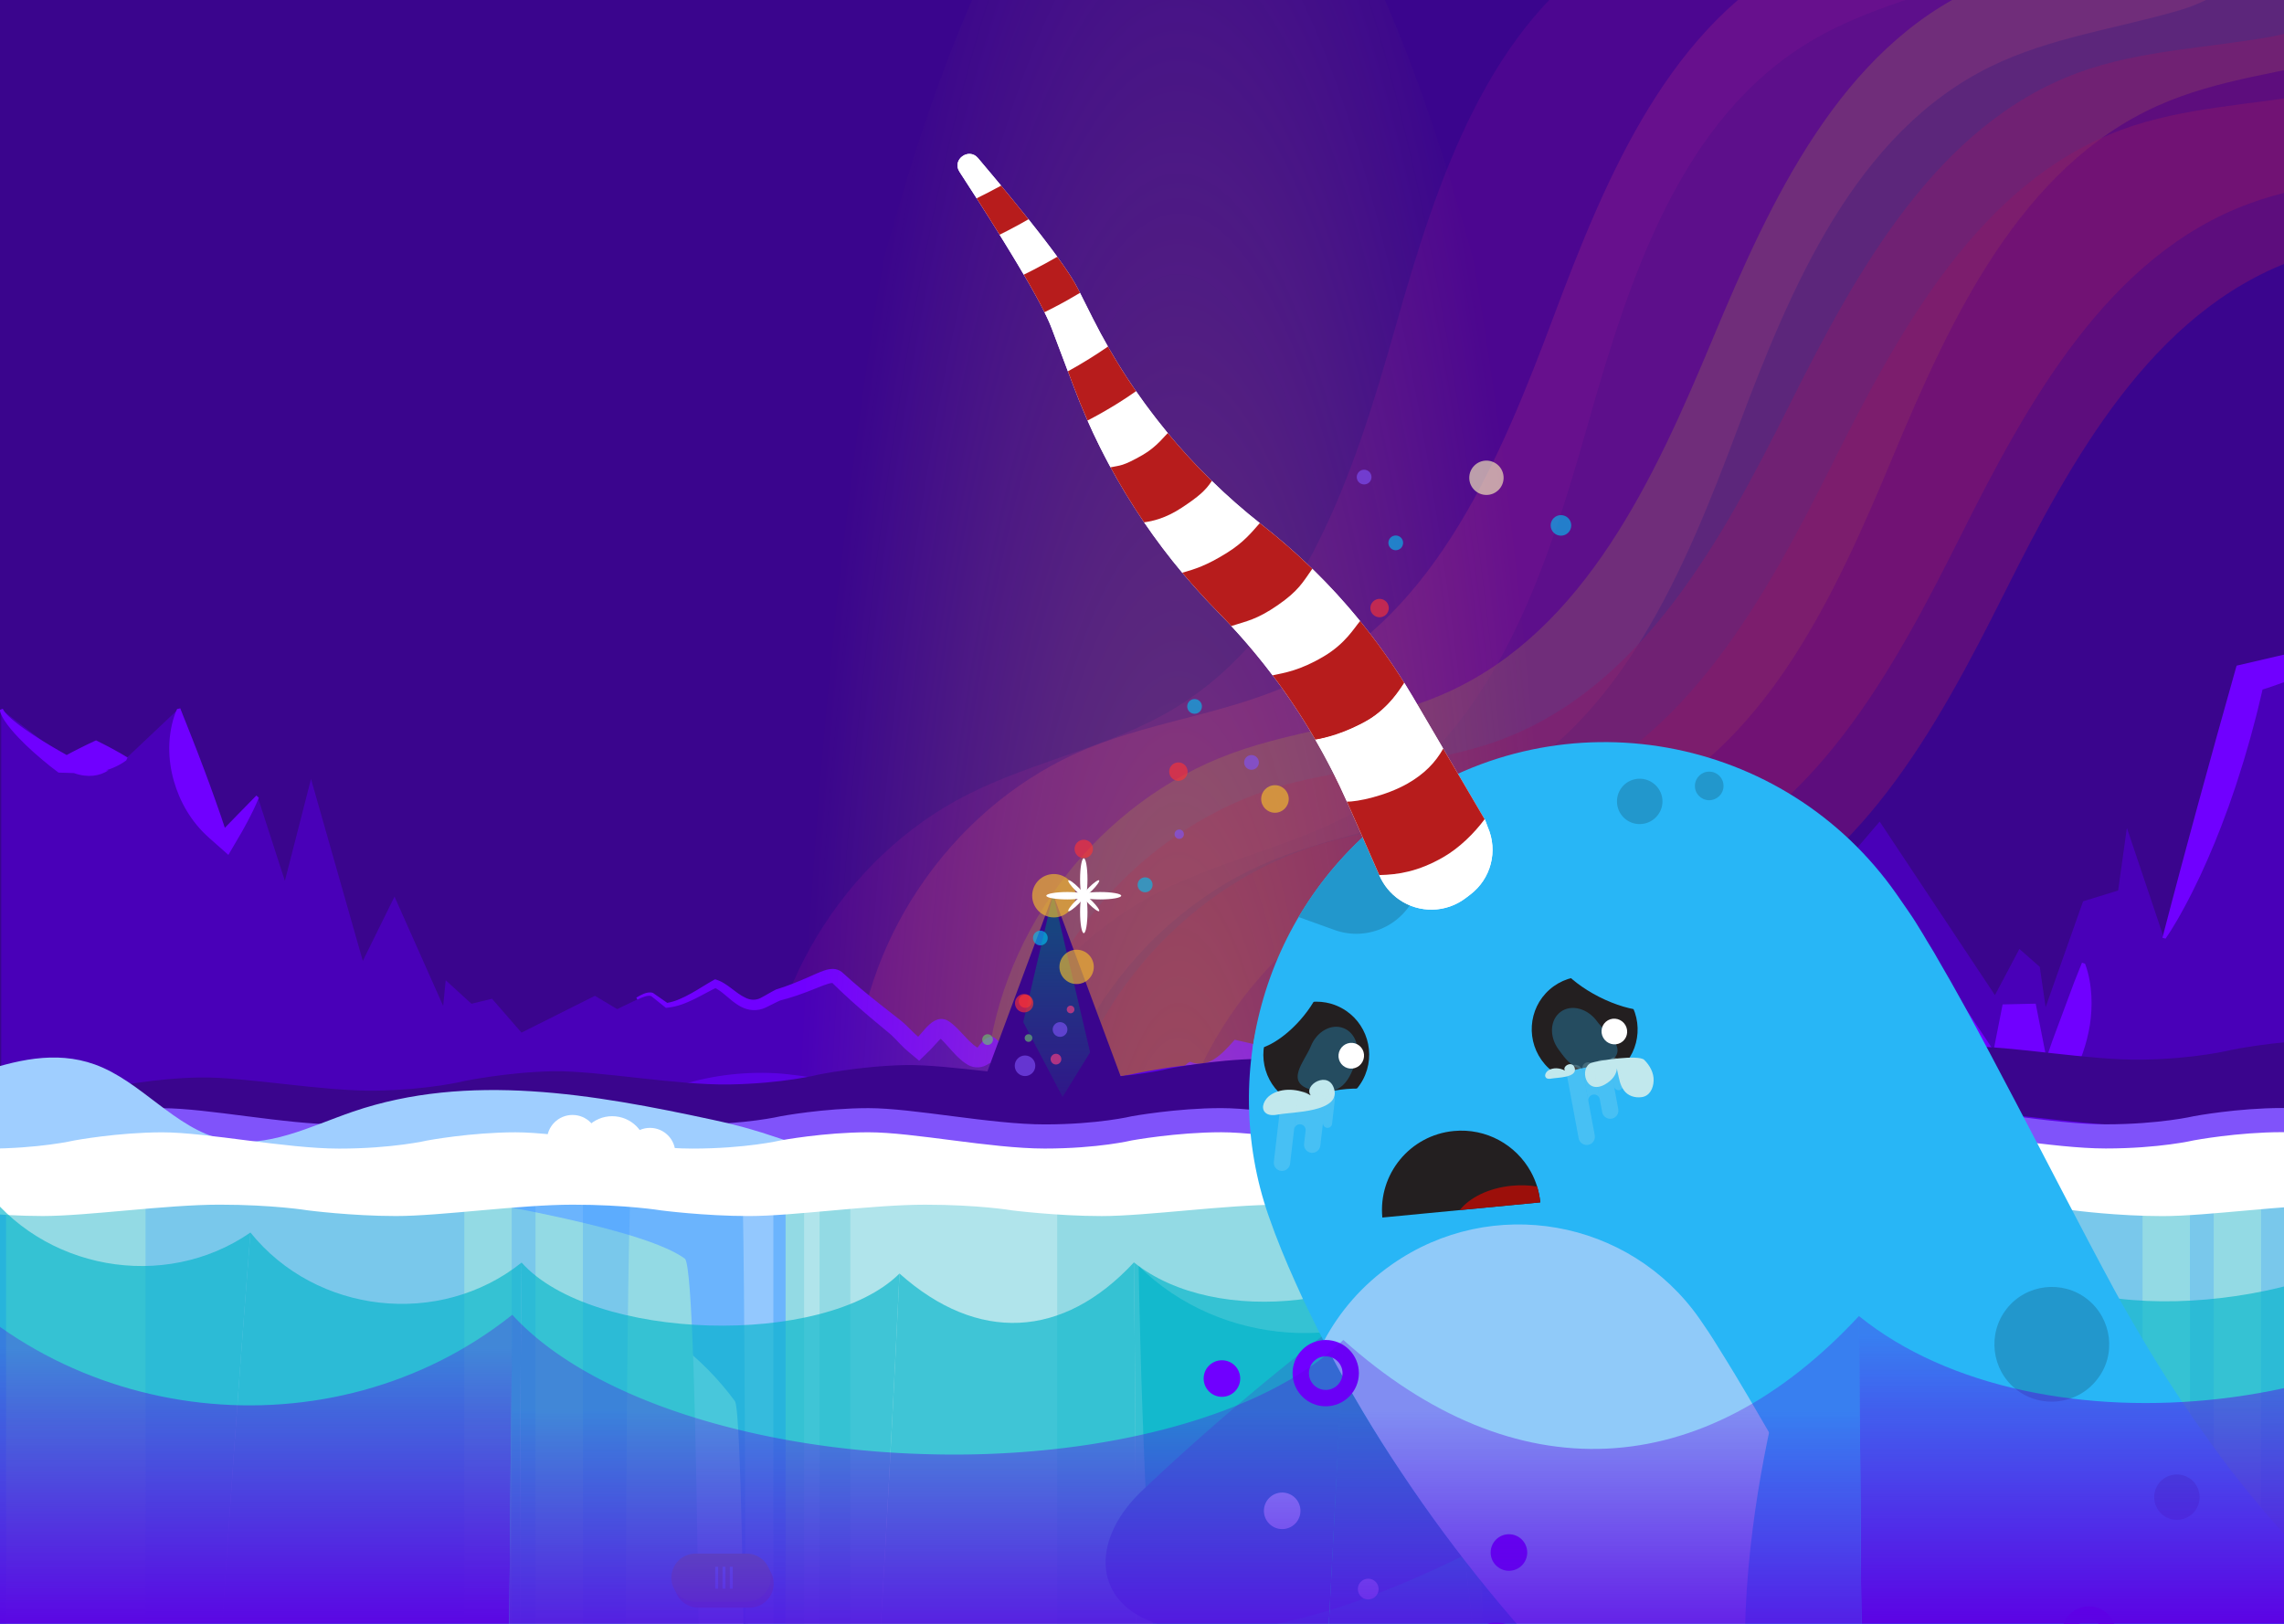 <svg width="1440" height="1024" fill="none" xmlns="http://www.w3.org/2000/svg"><rect width="100%" height="100%" fill="#808080" stroke="none"/><g clip-path="url(#clip0)"><path fill="#3A058D" d="M0 0h1440v1024H0z"/><g opacity=".42"><path opacity=".42" d="M1448.56-264.842c-49.12 83.829-102.62 211.644-191.16 245.695-38.84 14.935-80.35 23.919-116.06 45.305-81.62 48.88-114.01 148.976-139.95 240.511-25.935 91.546-58.034 191.642-139.422 240.919-40.503 24.512-88.697 33.114-130.889 54.579-78.208 39.791-130.4 126.087-129.305 213.821l-121.469-60.913c-1.095-87.747 51.084-174.043 129.305-213.82 42.192-21.465 90.386-30.067 130.889-54.58 81.401-49.263 113.487-149.372 139.425-240.919 25.937-91.547 58.326-191.63 139.956-240.51 35.7-21.373 77.22-30.37 116.06-45.305 88.52-34.038 129.05-100.954 178.17-184.783" fill="#9D0E9D"/><path opacity=".42" d="M1593.88-264.842c-56.58 79.898-128.62 244.653-219.65 271.303-39.94 11.689-82.06 17.243-119.39 35.608-85.37 42.007-125.87 139.095-159.25 228.201-33.38 89.093-73.59 186.234-158.751 228.65-42.377 21.109-91.112 25.713-134.926 43.642-81.217 33.221-140.322 114.939-146.43 202.475l-116.06-70.689c6.122-87.536 65.214-169.254 146.43-202.474 43.815-17.93 92.55-22.534 134.926-43.643 85.175-42.416 125.374-139.543 158.752-228.649 33.379-89.093 73.879-186.195 159.259-228.201 37.33-18.365 79.46-23.919 119.38-35.608 91.03-26.65 150.68-120.717 207.25-200.615" fill="#FF4081"/><path opacity=".42" d="M1718.94-264.842c-59.79 77.972-145.75 276.91-237.7 300.209-40.33 10.211-82.63 14.209-120.61 31.202-86.85 38.84-130.89 134.385-167.53 222.198-36.62 87.813-80.37 183.397-167.05 222.66-43.128 19.539-91.995 22.349-136.442 38.656-82.391 30.212-144.438 109.713-153.779 196.959l-113.381-74.897c9.327-87.259 71.387-166.747 153.778-196.96 44.448-16.306 93.315-19.116 136.443-38.655 86.666-39.263 130.411-134.847 167.051-222.66 36.62-87.813 80.66-183.358 167.53-222.198 37.98-16.993 80.28-20.99 120.61-31.202 91.94-23.286 165.79-147.34 225.59-225.312" fill="#F8C329"/><path opacity=".42" d="M1909.33-264.842c-65.59 74.066-275.26 353.417-368.59 370.33-40.94 7.415-83.42 8.497-122.47 22.838-89.32 32.785-139.82 125.07-182.41 210.153-42.59 85.082-92.8 177.447-181.96 210.64-44.37 16.518-93.314 15.977-138.777 29.184-84.264 24.486-151.641 99.515-166.945 185.93l-107.959-82.51c15.303-86.401 82.681-161.444 166.945-185.93 45.463-13.206 94.41-12.665 138.778-29.183 89.158-33.207 139.388-125.559 181.958-210.641 42.58-85.082 93.08-177.368 182.41-210.153 39.06-14.341 81.53-15.41 122.47-22.837 93.33-16.913 191.88-213.741 257.46-287.807" fill="#F33"/><path opacity=".42" d="M1939.96-264.842c-65.58 74.066-278.21 389.276-371.54 406.189-40.94 7.415-83.42 8.497-122.47 22.838-89.32 32.784-139.82 125.07-182.41 210.152-42.59 85.083-92.8 177.447-181.96 210.641-44.37 16.518-93.315 15.977-138.778 29.183-84.264 24.487-151.641 99.516-166.945 185.931l-107.959-82.51c15.304-86.402 82.681-161.444 166.945-185.93 45.463-13.207 94.41-12.666 138.778-29.183 89.159-33.207 139.389-125.559 181.959-210.641 42.57-85.083 93.08-177.368 182.41-210.153 39.06-14.341 81.53-15.41 122.47-22.837 93.33-16.913 194.83-249.6 260.42-323.666" fill="#F33"/></g><path d="M1504.63 399.434l-93.95 21.192-46.34 171.028-23.39-69.574-5.52 39.49-22.1 6.8-23.62 66.746-3.69-25.403-12.85-11.287-15.42 29.144-72.66-109.48-69.56 81.184-10.09-7.666-70.53 44.558-24.94-8.578-16.174 59.715-88.665-38.523-7.85 12.586-8.919.194-14.42 14.327-94.866-18.529-18.216 16.401-10.227-3.078-13.886 20.17-80.308-26.039-13.591 13.102-16.935-22.187-9.665 6.579-23.026-16.198-13.94 8.937-53.542-43.673-50.594 20.51-23.9-12.872-30.102 14.641-11.241-7.316-20.778 10.034-14.023-8.394-46.309 23.21-18.575-21.349-12.983 3.142-16.225-14.816-1.604 16.18-30.673-68.92-19.994 40.541-32.654-114.741-16.465 64.24-17.202-53.082-21.312 22.565-28.416-78.041-33.17 31.336-16.871-10.071-21.413 10.172L.788 447.364v621.576H1504.63V399.434z" fill="#4900B8"/><path d="M79.557 479.558c-3.114 2.257-5.759 3.575-8.293 4.653-1.272.552-2.46.93-3.658 1.326-1.179.36-2.303.608-3.418.82-4.395.784-8.274.489-11.739-.654l15.995.074c-2.893 1.861-6.118 3.031-9.721 3.409-1.806.184-3.704.157-5.722-.101s-4.137-.747-6.413-1.567l-9.702-.304c-1.898-1.4-3.621-2.718-5.39-4.128-1.741-1.409-3.465-2.828-5.178-4.266-3.446-2.837-6.745-5.896-10.025-8.974-3.225-3.151-6.394-6.385-9.334-9.923-1.474-1.751-2.866-3.621-4.155-5.575-1.235-1.99-2.479-4.081-2.976-6.597l1.907-.792c.783 1.695 2.248 3.28 3.722 4.736 1.511 1.455 3.142 2.819 4.81 4.146 3.345 2.644 6.864 5.086 10.448 7.454 3.584 2.359 7.233 4.625 10.918 6.827 3.686 2.193 7.426 4.349 11.158 6.423l-1.456-.046 4.524-2.415c1.502-.82 3.031-1.566 4.561-2.321l4.588-2.267c1.52-.774 3.068-1.493 4.625-2.193l.921-.415.839.424 4.837 2.451c1.622.793 3.206 1.659 4.791 2.534 1.585.875 3.188 1.705 4.754 2.626 1.557.921 3.142 1.806 4.671 2.783l-.894 1.852zM163.173 503.09c-1.013 2.598-2.183 5.058-3.335 7.528l-1.797 3.639-1.861 3.584c-1.225 2.405-2.571 4.69-3.851 7.04l-4.027 6.873-4.321 7.362-12.209-10.817c-5.86-5.197-10.375-10.872-13.996-16.889-3.611-6.026-6.302-12.393-8.209-19.073-1.889-6.68-2.93-13.692-2.866-21.118.028-1.861.12-3.75.295-5.666.231-1.945.433-3.87.82-5.861.148-.985.396-1.999.627-3.012.202-.996.516-2.046.792-3.078.304-1.041.636-2.073 1.032-3.16.203-.535.387-1.069.627-1.613.212-.589.488-1.179.774-1.713l2.027-.434.396 1.125.47 1.197.94 2.405 1.925 4.81c1.309 3.206 2.534 6.44 3.815 9.647 2.589 6.422 4.975 12.918 7.445 19.386 2.497 6.459 4.773 12.991 7.131 19.506 2.387 6.495 4.533 13.093 6.736 19.662l-2.599-.544c7.233-7.408 14.411-14.852 21.69-22.214l1.529 1.428zM1090.95 601.614c-1.8 1.05-3.4 2.359-4.96 3.769-1.56 1.409-3.11 2.902-4.78 4.339l-.19.12c-3.79 2.46-7.52 5.012-11.23 7.629l-11.15 7.841c-3.73 2.626-7.5 5.243-11.36 7.777-3.86 2.534-7.79 5.021-11.87 7.279l-1.64.903-2.22-.701c-3.54-1.115-7.53-1.852-11.77-2.92-4.22-1.06-8.75-2.543-13.01-4.994l8.85-3.105c-.39 1.354-.76 2.708-1.04 3.962-.14.608-.25 1.234-.28 1.63-.02.166 0 .387.02.028v-.359l-.02-.212c-.01-.102-.03-.194-.05-.295l-.03-.148-.06-.267c-.05-.184-.11-.368-.18-.553-.01-.055-.1-.258-.17-.414-.07-.166-.17-.332-.26-.489-.09-.165-.18-.304-.3-.469-.18-.258-.39-.498-.61-.728-.22-.231-.47-.443-.72-.627-.26-.193-.65-.451-1.02-.617-.38-.184-.78-.323-1.17-.424-.36-.092-.7-.147-1.07-.175-.36-.028-.73-.019-1.08.018-.29.028-.46.056-.7.111-.41.083-.97.295-1.11.359-.24.102-.47.212-.69.35-.15.092-.25.157-.37.24l-.29.221c-.54.452-.59.571-.66.636-.06.055-.07.055-.05.018l.15-.387c.13-.341.25-.755.29-1.069.07-.294.02-.58-.02-.239 0 .193-.03.534.26 1.354.15.369.42.903.82 1.373.42.498.95.949 1.51 1.244l9.55-3.418c-3.39 9.278-5.9 18.934-7.96 28.812-2.08 9.886-3.73 19.994-5.63 30.276l-1.92 10.375-10.447-3.906c-2.146-.802-4.284-1.631-6.459-2.497-1.087-.433-2.183-.876-3.316-1.355-.572-.239-1.152-.497-1.806-.792-.332-.157-.673-.314-1.125-.553-.239-.129-.488-.258-.939-.534l-.452-.305-.322-.23c-.166-.129-.323-.249-.489-.387-.147-.12-.285-.249-.423-.387-.148-.147-.212-.193-.553-.571-.139-.157-.268-.313-.396-.47l-.185-.249-.239-.35c-.286-.433-.544-.903-.756-1.391-.11-.24-.203-.489-.295-.737-.046-.111-.23-.664-.368-1.392-.249-1.317-.194-2.773.119-4.017.323-1.4 1.18-3.068 2.313-4.238.636-.664 1.152-1.051 1.346-1.18.304-.221.626-.423.967-.617.331-.184.682-.35 1.032-.498.295-.129.848-.304.884-.313.553-.166 1.134-.285 1.705-.341.304-.037.525-.046.801-.055.922-.009 1.189.037 1.512.074.258.027.479.064.626.092.332.055.507.101.7.138l.83.203 1.161.331c.691.212 1.317.406 1.925.618 1.226.414 2.405.838 3.603 1.299 1.198.47 2.396.958 3.732 1.585.672.322 1.363.663 2.257 1.188.461.277.949.572 1.705 1.161.387.314.842.664 1.552 1.447.15.166.39.461.59.728.1.138.24.341.36.516l.18.276.22.369c.16.276.26.47.42.838.17.369.3.719.43 1.115.15.498.27 1.014.35 1.53.09.626.13 1.308.1 1.962l-.58 13.572-12.975-4.892c-15.368-5.787-30.175-12.375-44.807-18.53l-5.463-2.34-5.354-2.248c-.847-.341-1.631-.7-2.534-1.032l-1.372-.498-1.53-.58c-2.064-.792-4.045-1.622-5.952-2.442-7.648-3.317-14.355-6.422-20.427-7.721l6.615-.304-1.17.415 5.676-4.119c.175-.203.083-.101-.111.405-.203.498-.488 1.355-.94 2.589-.469 1.235-1.05 2.894-2.377 5.087-.672 1.087-1.566 2.312-2.773 3.51-1.198 1.198-2.727 2.331-4.358 3.151l-.719.36-.866.294c-1.769.599-3.483.885-4.856 1.014-1.373.129-2.432.12-3.123.138l-.784.019-.202.018c-.028.009-.056.009-.074.009-.018.019.323-.009.783-.147l2.202-.986c-.368.249-.875.645-1.603 1.4-.728.747-1.631 1.825-2.801 3.207-1.17 1.382-2.589 3.086-4.579 4.938-1.972 1.825-4.644 3.797-7.832 5.16l-3.4 1.456-3.713-.636c-15.866-2.709-31.806-5.399-47.774-8.32-7.989-1.465-15.977-2.985-23.965-4.598-7.989-1.621-15.996-3.298-23.966-5.178l12.715-4.026c-1.925 2.137-4.017 4.469-6.44 6.827-2.433 2.359-5.188 4.782-8.652 7.012-3.437 2.202-7.767 4.266-12.881 5.031-2.534.387-5.197.424-7.749.101-2.561-.313-4.985-.967-7.196-1.824l10.356-.498c.599-.304 1.125-.682 1.484-1.004.369-.332.58-.599.7-.756.221-.322.083-.184-.12.277-.211.451-.506 1.198-.875 2.165-.378.977-.82 2.184-1.539 3.732-.377.82-.774 1.575-1.197 2.312-.424.747-.885 1.484-1.383 2.212-.985 1.456-2.128 2.847-3.381 4.137-2.506 2.58-5.482 4.671-8.504 6.164l-4.792 2.368-4.911-1.677c-4.33-1.474-8.265-2.985-12.217-4.487l-11.674-4.469c-7.722-2.939-15.397-5.796-23.044-8.357-7.629-2.515-15.268-4.985-22.565-6.523-.912-.203-1.806-.369-2.7-.535-.451-.092-.875-.147-1.317-.221-.369-.064-1.161-.175-.645-.129.46.037 1.557-.046 2.552-.488.488-.203.912-.47 1.198-.701.285-.221.451-.396.516-.469.119-.148-.111.082-.47.663-.387.58-.885 1.474-1.732 2.792-.433.654-.968 1.456-1.751 2.405-.802.949-1.852 2.119-3.612 3.344-1.695 1.207-4.358 2.359-7.021 2.608-1.327.138-2.571.092-3.695-.065-1.133-.156-2.064-.405-2.93-.691l1.447.387c-2.276-.497-3.501-1.188-4.487-1.741-.968-.571-1.659-1.087-2.202-1.539-1.124-.921-1.843-1.658-2.497-2.359-1.272-1.382-2.193-2.561-3.059-3.694-1.705-2.258-3.124-4.331-4.497-6.303-1.363-1.953-2.681-3.824-3.842-5.307-.562-.719-1.124-1.354-1.336-1.576-.083-.11-.083-.064.461.24.313.166.765.415 1.686.682.885.249 2.469.562 4.505.156l.894-.211c.47-.139.894-.452.912-.507.019-.046-.239.156-.838.93-.322.397-.682.913-1.53 1.926l-.368.424-.488.516c-.166.175-.433.424-.655.626-.101.093-.258.231-.433.369l-.497.396c-.138.111-.406.295-.645.452-.24.156-.489.313-.737.46-.286.166-.673.36-1.014.516-.378.166-.645.295-1.17.47-.479.157-.967.295-1.456.396-.46.102-1.124.185-1.686.222-1.17.083-2.368-.037-3.529-.314-.571-.138-1.124-.322-1.677-.543-.276-.111-.543-.231-.801-.36l-.36-.184-.046-.028-.368-.221-.737-.46-.738-.47-.359-.24-.276-.203c-.737-.543-1.521-1.124-2.12-1.677-2.589-2.229-4.496-4.339-6.265-6.283-1.751-1.954-3.308-3.76-4.745-5.252-.35-.36-.719-.756-1.041-1.051l-.498-.488-.461-.415c-.313-.304-.571-.488-.82-.7-.156-.138-.184-.147-.23-.184-.018-.019-.037-.037-.055-.065l-.028-.036c-.009-.01-.027-.037.037.009.157.101.415.166.498.202.055.019.119.028.184.037.074.028.147.037.23.046.313.056.71.056 1.041.028.71-.092 1.014-.322.857-.267-.138.037-.589.313-1.152.792-.562.461-1.225 1.115-1.944 1.871-.718.755-1.483 1.621-2.349 2.589-.866.967-1.815 2.036-3.096 3.28l-6.551 6.403-6.8-5.666c-2.506-2.092-4.727-4.367-6.56-6.312-1.843-1.953-3.4-3.575-4.957-4.911l-12.246-10.218c-8.228-6.975-16.409-14.244-24.223-21.975l.433.369c-.184-.166.166-.139-.184-.258-.332-.092-1.336 0-2.635.387-.654.184-1.373.433-2.175.728l-1.262.46-.562.203-.571.23-5.003 1.99c-3.419 1.346-6.892 2.682-10.449 3.889-3.566 1.198-7.196 2.285-10.882 3.215l1.014-.396c-2.995 1.29-6.09 3.078-9.841 4.81-2.497 1.161-5.279 1.695-8.052 1.539-2.774-.166-5.308-1.042-7.362-2.12-4.137-2.193-6.948-4.892-9.684-7.15-2.7-2.266-5.215-4.247-7.685-5.132l3.115-.368c-4.921 2.312-9.822 5.187-15.065 7.767-2.626 1.29-5.335 2.497-8.173 3.474-2.828.986-5.804 1.677-8.817 1.999l-1.014.111-.58-.452c-3.059-2.349-5.879-4.809-8.8-7.067l.35.175c-1.068-.479-2.69-.304-4.238.166-1.566.47-3.133 1.198-4.671 1.981l-.756-1.235c1.511-.912 3.059-1.796 4.754-2.469.848-.332 1.733-.608 2.682-.746.939-.138 1.953-.129 2.93.184l.092.028.092.055c3.151 2.101 6.146 4.358 9.232 6.422l-.571-.12c5.473-.921 10.605-3.308 15.479-6.072 4.893-2.764 9.61-5.924 14.623-8.679l.322-.175.35.101c3.769 1.05 6.883 3.308 9.813 5.501 2.93 2.202 5.74 4.542 8.892 6.026 1.566.737 3.215 1.207 4.883 1.253 1.658.037 3.326-.341 4.81-1.097 3.178-1.631 6.274-3.63 9.601-5.298l.082-.037.093-.027c6.855-2.083 13.516-4.801 20.114-7.685l4.957-2.193c1.695-.718 3.326-1.409 5.113-2.036 1.769-.599 3.658-1.096 5.685-1.059 2.018.018 4.1.774 5.676 2.054l.037.028.027.028c7.832 7.214 16.07 13.977 24.445 20.593l12.614 9.905c4.312 3.455 7.684 7.656 11.766 10.863l-1.585.092c1.659-1.686 3.197-3.676 4.893-5.556 1.695-1.87 3.51-3.769 5.897-5.141 1.188-.673 2.561-1.198 4.035-1.281 1.484-.12 2.93.239 4.257.875 2.414 1.373 4.266 3.105 6.1 4.884 3.602 3.556 6.735 7.454 10.43 10.522.451.396.93.728 1.41 1.078.239.184.479.313.709.47l.359.23.175.111c.047.018-.055-.037-.083-.028-.082-.028-.202-.009-.23 0-.028.009 0 0 .055-.037.111-.083.286-.267.461-.47.35-.414.71-.921 1.097-1.428.764-1.013 1.621-2.064 2.69-2.967 1.05-.903 2.331-1.631 3.713-2.027l.065-.018.037-.009c1.161-.194 1.971.23 2.616.58.645.378 1.18.811 1.668 1.253.977.885 1.824 1.824 2.635 2.783 1.613 1.916 3.068 3.888 4.515 5.86 1.447 1.962 2.875 3.934 4.367 5.814.747.939 1.502 1.852 2.304 2.681.396.414.801.802 1.216 1.124.387.322.848.58 1.041.608l.046.009.111.037c.755.24 1.262.194 1.824-.203.581-.396 1.152-1.161 1.677-1.981 1.069-1.667 2.018-3.639 3.603-5.38.792-.867 1.787-1.659 2.967-2.147 1.17-.498 2.469-.654 3.667-.553.626.046 1.115.147 1.649.221.525.083 1.051.147 1.567.249 1.041.184 2.082.359 3.114.58 8.274 1.668 16.299 4.11 24.251 6.717 7.951 2.626 15.792 5.51 23.606 8.44 7.813 2.912 15.59 6.008 23.412 8.67l-1.05.074c1.741-.866 3.317-2.009 4.653-3.391 1.336-1.372 2.423-3.013 3.234-4.763.811-1.769 1.419-3.787 2.322-5.786.451-1.005.977-2.018 1.695-2.986.71-.958 1.659-1.861 2.829-2.451l.553-.276.58.221c2.46.94 5.077 1.29 7.638.875 2.562-.387 5.022-1.502 7.279-2.957 2.267-1.465 4.349-3.28 6.33-5.225 1.981-1.944 3.852-4.035 5.731-6.164l.572-.645.838.203c31.318 7.39 63.069 12.881 94.802 18.511l-.765.092c2.921-1.226 5.215-3.732 7.491-6.358 1.152-1.317 2.313-2.681 3.63-3.952 1.309-1.281 2.774-2.47 4.423-3.41l.11-.064.12-.037c1.585-.525 3.179-.525 4.561-.525 1.401.009 2.645-.019 3.732-.387l-.175.074c.728-.36 1.308-.959 1.806-1.751.497-.783.884-1.732 1.262-2.718.765-1.972 1.456-4.211 2.939-6.201l.24-.323.377-.129 1.171-.396.359-.12.359.093c8.007 1.953 15.295 5.629 22.556 8.882 1.815.82 3.64 1.612 5.482 2.359.912.377 1.852.727 2.792 1.087.94.359 1.861.792 2.792 1.188 3.704 1.613 7.353 3.244 11.01 4.902 14.614 6.625 29.07 13.535 43.877 19.57l-1.631 1.042c0 .276.074.387.092.433.028.046.037.046.019.037-.019-.028-.083-.083-.166-.148-.157-.129-.36-.267-.581-.396-.433-.267-.912-.516-1.391-.756-.977-.488-1.99-.93-3.013-1.354-1.023-.424-2.064-.829-3.105-1.207-.525-.184-1.041-.369-1.566-.544l-.765-.239-.359-.092-.148-.028c-.027-.009-.101-.009.028-.009l.064-.009c.065-.01.12-.019.185-.037.036-.01.156-.056.221-.092.037-.019.073-.047.11-.074.019-.019.083-.065.157-.138.138-.139.239-.341.276-.507.037-.148.046-.323.019-.479-.046-.194-.046-.166-.074-.249-.027-.055-.055-.111-.083-.157-.037-.055-.055-.073-.083-.11-.055-.065-.046-.056-.073-.074-.037-.028.009.009.036.028l.295.175.71.359 1.502.7 3.077 1.355c2.064.884 4.146 1.75 6.229 2.607l-1.567.82c2.248-10.061 4.312-20.197 6.828-30.24 2.52-10.043 5.49-20.021 9.47-29.631l.45-1.097 1.06.553c.56.295 1.01.848 1.21 1.373.22.525.27 1.022.28 1.483.01.922-.17 1.732-.39 2.516-.23.783-.52 1.529-.87 2.257-.17.359-.37.719-.59 1.078-.24.359-.43.7-.92 1.124-.15.101-.27.24-.68.35-.08.019-.21.037-.37.028-.14-.009-.29-.046-.44-.12-.17-.074-.26-.157-.35-.249-.05-.046-.09-.101-.13-.147l-.07-.111c-.19-.331-.18-.488-.22-.663-.01-.157-.02-.295-.01-.415.01-.488.07-.884.14-1.29.15-.792.34-1.529.55-2.266.41-1.465.89-2.893 1.39-4.312l.42-1.226 1.09.691c3.4 2.156 7.2 3.631 11.12 4.81 3.92 1.207 7.98 2.156 11.94 3.639l-.75.037c16.22-8.016 31.05-18.686 47.03-27.466l-.09.055c1.7-1.262 3.32-2.635 5.03-3.962 1.71-1.327 3.53-2.58 5.52-3.538l.63 1.216zM1314.59 607.735c.37.921.64 1.806.92 2.69.28.885.57 1.778.77 2.635.24.876.44 1.733.62 2.58.19.857.37 1.705.51 2.534.63 3.372.94 6.625 1.15 9.84.32 6.404-.04 12.568-.97 18.52-.98 5.943-2.44 11.702-4.38 17.304-.46 1.41-1.06 2.764-1.58 4.156-.54 1.382-1.06 2.764-1.72 4.1l-1.89 4.045-2.14 3.952-24.81 45.941-8.2-48.428c-.57-3.317-1.16-6.625-1.68-9.951l-1.61-9.961-3.23-19.92 16.02 12.899-17.98.047 14.95-12.55-3.76 15.701-1.88 7.85c-.62 2.617-1.29 5.233-1.93 7.841l-8.48 34.294-17.42-29.18-8.43-14.116c-2.82-4.699-5.62-9.407-8.38-14.153-5.53-9.462-11.11-18.906-16.54-28.443-2.73-4.763-5.49-9.499-8.19-14.281l-8.09-14.346c-5.34-9.592-10.68-19.193-15.9-28.868l9.1.563c-2.7 2.635-5.39 5.27-8.11 7.877-2.73 2.608-5.42 5.243-8.18 7.832l-8.25 7.758c-2.74 2.599-5.52 5.16-8.32 7.703l-1.58-1.345 29.14-34.377 1.08-1.281.94 1.41c12.19 18.197 24.46 36.339 36.58 54.574l36.43 54.675-3.07.608 6.23-31.668.26-1.382 1.41-.037 17.97-.415 1.49-.037.29 1.475 7.78 39.592-3.55-.267 5.77-16.797 6.2-16.65 6.19-16.649c.52-1.382 1.02-2.783 1.55-4.156l1.65-4.128 3.3-8.255 1.95.645zM1504.87 400.447c-3.55 2.257-7.16 4.312-10.79 6.256-3.63 1.954-7.28 3.815-10.94 5.584-7.34 3.557-14.74 6.864-22.2 9.905l-5.59 2.285-5.63 2.156-5.63 2.138-5.66 2.008-5.66 2-5.69 1.87-5.69 1.87c-1.9.618-3.82 1.171-5.73 1.751l12.7-12.218c-.79 3.603-1.49 7.224-2.35 10.808l-2.56 10.753c-.85 3.584-1.86 7.122-2.78 10.688-.95 3.557-1.86 7.122-2.92 10.651l-3.09 10.606c-1.07 3.519-2.22 7.021-3.33 10.54l-1.67 5.261-1.81 5.234-1.81 5.233-.9 2.617-.97 2.598c-5.01 13.886-10.65 27.605-16.94 41.131-3.23 6.745-6.49 13.48-10.12 20.105-.87 1.668-1.8 3.317-2.74 4.966l-1.4 2.479-1.46 2.46c-1.93 3.28-3.96 6.542-6.17 9.748l-1.99-.553 5.6-21.367c1.86-7.122 3.73-14.244 5.66-21.348l5.74-21.33c1.89-7.114 3.83-14.217 5.79-21.312l11.72-42.587 11.93-42.531.32-1.124 1.12-.258c7.76-1.797 15.5-3.658 23.27-5.409l23.28-5.307 11.65-2.654 11.65-2.579 23.32-5.151.47 2.027z" fill="#7000FF"/><path d="M1867.69 691.127H-118.201v50.759H1867.69v-50.759z" fill="#fff"/><path opacity=".31" d="M684.541 1332.26c51.478 30.16 359.079 243.34 377.319 256.2.36-31.58.55-63.37.55-95.41 0-902.659-143.007-1634.417-319.416-1634.417-136.688 0-253.308 439.383-298.899 1057.128 18.852 22.473 192.976 388.679 240.446 416.499z" fill="url(#paint0_radial)"/><path d="M1090.4 2528.59c-54.82-112.4-229.168 17.71-306.362 57.49-101.353 52.26-229.408 0-288.856-188.18-28.074-88.88-15.202-1641.375-31.787-1657.342l627.005-15.871V2528.59z" fill="#93DAE4"/><path d="M495.293 2528.59c-54.823-112.4-229.168 17.71-306.362 57.49-101.353 52.26-229.407 0-288.855-188.18-28.075-88.88-15.203-1641.375-31.788-1657.342l627.005-15.871V2528.59z" fill="#6BB4FD"/><g opacity=".52" fill="#fff"><path opacity=".52" d="M487.59 738.961l-20.123 1.597c5.261 15.967 1.179 1568.502 10.089 1657.342 2.875 28.65 6.256 54.1 10.025 76.6V738.961h.009zM516.706 736.639l-9.739.774V2555.6c3.151 9.04 6.413 16.79 9.739 23.27V736.639zM536.092 735.09v1867.68c11.26 6.34 22.666.44 33.17-16.64 24.509-39.83 79.857-169.89 97.262-57.49V724.687L536.092 735.09z"/></g><path d="M280.536 3789.17c-54.823-182.61 580.696 28.74 503.502 93.43-101.353 84.97-229.408 0-288.856-305.8-28.074-144.39-15.203-2667.228-31.788-2693.163-42.724-57.871-109.811-79.016-182.858-91.161V3789.17z" fill="#C7E8F9"/><path d="M3.814 2510.28c-60.129-109.19 864.368 37.46 779.702 76.14-111.164 50.76-251.614 0-316.817-182.79-30.792-86.34-16.674-1594.342-34.865-1609.852C384.974 759.186 83.932 726.238 3.814 719v1791.28z" fill="#93DAE4"/><g opacity=".52" fill="#39F"><path opacity=".52" d="M367.515 738.961l31.005 1.597c-8.118 15.967-1.816 1568.502-15.554 1657.342-4.422 28.65-9.637 54.1-15.451 76.6V738.961zM322.634 736.639l15.009.774V2555.6c-4.855 9.04-9.877 16.79-15.009 23.27V736.639zM292.762 735.09v1867.68c-17.349 6.34-34.929.44-51.118-16.64-37.768-39.83-123.061-169.89-149.882-57.49V724.687L292.762 735.09z"/></g><path d="M1553.34 2528.59c-54.82-112.4-229.17 17.71-306.36 57.49-101.35 52.26-229.41 0-288.855-188.18-28.074-88.88-15.203-1641.375-31.788-1657.342l627.003-15.871V2528.59z" fill="#6BB4FD"/><path d="M1338.58 3789.17c-54.82-182.61 580.7 28.74 503.51 93.43-101.36 84.97-229.41 0-288.86-305.8-28.07-144.39-15.2-2667.228-31.79-2693.163-42.72-57.871-109.81-79.016-182.86-91.161V3789.17z" fill="#C7E8F9"/><path d="M1131.21 2507.69c-54.82-112.4 788.08 38.57 710.89 78.39-101.36 52.26-229.41 0-288.86-188.18-28.07-88.89-15.2-1641.375-31.79-1657.343-42.72-35.613-317.19-69.532-390.24-76.984V2507.69z" fill="#93DAE4"/><g opacity=".52" fill="#39F"><path opacity=".52" d="M1425.56 738.961l31.01 1.597c-8.12 15.967-1.82 1568.502-15.55 1657.342-4.43 28.65-9.64 54.1-15.46 76.6V738.961zM1380.69 736.639l15.01.774V2555.6c-4.85 9.04-9.87 16.79-15.01 23.27V736.639zM1350.82 735.09v1867.68c-17.35 6.34-34.93.44-51.12-16.64-37.76-39.83-123.06-169.89-149.88-57.49V724.687l201 10.403z"/></g><path d="M470.231 738.32c-23.495-4.33-141.498-7.656-165.039-8.873-7.095-.368-10.679-.792-11.564-1.207-361.93 0-179.265-14.429-162.45-15.285 190.267-9.712 959.222 9.729 959.222 9.729v41.804c-48.37-9.113-105.868-17.414-266.927-12.43-236.336 7.316-334.796-10.338-353.242-13.738z" fill="#fff"/><path d="M709.452 686.566h-90.978l45.489-122.517 45.489 122.517z" fill="#3A058D"/><path d="M388.808 710.863c15.71-25.117 66.792-37.98 108.079-33.401 41.288 4.58 81.009 16.807 122.858 15.636 61.227-1.713 120.592-31.87 178.685-19.247 34.193 7.426 59.052 28.581 94.341 33.391 32.221 4.386 64.221-5.888 95.576-12.384 84.933-17.598 177.033-7.776 264.443 3.631 87.43 11.406 133.23 12.374 264.86 12.374" fill="#5C01E4"/><path d="M15.415 733.465c33.824-.59 55.596-6.109 55.596-6.109s27.375-5.621 55.597-6.109c28.222-.498 77.719 8.91 111.552 8.311 33.824-.59 55.578-6.109 55.578-6.109s27.366-5.62 55.569-6.109c28.222-.497 77.673 8.901 111.507 8.311 33.833-.589 55.495-6.109 55.495-6.109s27.199-5.611 55.412-6.108c28.222-.498 77.36 8.909 111.175 8.32 33.824-.59 54.86-6.1 54.86-6.1s28.13-5.63 56.333-6.127c28.223-.498 78.457 8.891 112.29 8.302 33.824-.59 55.597-6.109 55.597-6.109s27.374-5.621 55.593-6.109c28.23-.498 77.72 8.91 111.56 8.311 33.83-.599 55.57-6.118 55.57-6.118s27.37-5.621 55.56-6.109c28.23-.497 77.69 8.901 111.52 8.311 33.83-.59 55.49-6.109 55.49-6.109s27.19-5.611 55.41-6.109c28.22-.497 77.62 8.91 111.44 8.321 33.82-.59 234.77-4.911 234.77-4.911l.28-41.758s-201.95 4.303-235.79 4.902c-33.83.599-83.09-8.808-111.31-8.32-28.22.488-55.47 6.109-55.47 6.109s-21.71 5.519-55.53 6.109c-33.82.589-83.3-8.809-111.52-8.311-28.23.497-55.58 6.108-55.58 6.108s-21.78 5.519-55.58 6.109c-33.82.59-83.33-8.808-111.55-8.311-28.226.498-55.6 6.109-55.6 6.109s-21.764 5.519-55.597 6.109c-33.833.59-84.077-8.79-112.29-8.302-28.222.498-56.333 6.127-56.333 6.127s-21.027 5.51-54.86 6.1c-33.824.59-82.971-8.808-111.175-8.32-28.222.497-55.412 6.109-55.412 6.109s-21.68 5.519-55.495 6.109c-33.815.589-83.285-8.809-111.507-8.311-28.222.497-55.569 6.108-55.569 6.108s-21.763 5.52-55.578 6.109c-33.815.59-83.33-8.808-111.553-8.311-28.222.498-55.596 6.109-55.596 6.109s-21.763 5.519-55.597 6.109c-33.824.59-83.819-8.799-112.022-8.302-28.222.498-56.067 6.118-56.067 6.118l.728 41.767s27.863-5.63 56.067-6.118c28.213-.498 78.217 8.9 112.032 8.311z" fill="#3A058D"/><path d="M-8.974 750.87c33.833 0 55.689-5.132 55.689-5.132s27.466-5.142 55.689-5.142c28.222 0 77.553 10.264 111.386 10.264 33.834 0 55.68-5.141 55.68-5.141s27.457-5.141 55.67-5.141c28.222 0 77.508 10.255 111.341 10.255s55.597-5.132 55.597-5.132 27.291-5.142 55.513-5.142c28.222 0 77.194 10.265 111.009 10.265 33.834 0 54.952-5.142 54.952-5.142s28.222-5.141 56.435-5.141c28.222 0 78.29 10.264 112.124 10.264 33.833 0 55.698-5.132 55.698-5.132s27.466-5.141 55.688-5.141c28.223 0 77.553 10.264 111.383 10.264 33.84 0 55.68-5.141 55.68-5.141s27.46-5.142 55.66-5.142c28.23 0 77.52 10.265 111.35 10.265 33.84 0 55.59-5.133 55.59-5.133s27.29-5.141 55.52-5.141c28.22 0 77.45 10.264 111.27 10.264 33.84 0 258.94-5.141 258.94-5.141V703.86s-225.1 5.142-258.94 5.142c-33.83 0-82.92-10.264-111.15-10.264-28.22 0-55.56 5.141-55.56 5.141s-21.8 5.141-55.64 5.141c-33.83 0-83.13-10.264-111.36-10.264-28.22 0-55.68 5.141-55.68 5.141s-21.86 5.142-55.68 5.142-83.16-10.265-111.383-10.265c-28.222 0-55.688 5.142-55.688 5.142s-21.865 5.141-55.698 5.141c-33.834 0-83.911-10.264-112.124-10.264-28.222 0-56.435 5.141-56.435 5.141s-21.118 5.141-54.952 5.141c-33.833 0-82.805-10.264-111.009-10.264-28.222 0-55.513 5.142-55.513 5.142s-21.773 5.141-55.597 5.141-83.119-10.264-111.341-10.264c-28.222 0-55.67 5.141-55.67 5.141s-21.855 5.141-55.68 5.141c-33.824 0-83.164-10.264-111.386-10.264-28.223 0-55.689 5.141-55.689 5.141s-21.855 5.142-55.689 5.142c-33.833 0-83.653-10.265-111.856-10.265-28.223 0-56.168 5.142-56.168 5.142v41.766s27.955-5.141 56.168-5.141c28.203-.037 78.041 10.237 111.856 10.237z" fill="#8053FA"/><path opacity=".6" d="M687.274 663.623l-17.341 28.14-24.804-47.249 18.834-80.465 23.311 99.574z" fill="url(#paint1_linear)"/><path opacity=".62" d="M678.778 620.558c5.98 0 10.827-4.847 10.827-10.827 0-5.979-4.847-10.826-10.827-10.826-5.979 0-10.826 4.847-10.826 10.826 0 5.98 4.847 10.827 10.826 10.827z" fill="#F8C329"/><path opacity=".62" d="M646.428 635.558c2.29 0 4.147-1.857 4.147-4.146 0-2.29-1.857-4.147-4.147-4.147-2.289 0-4.146 1.857-4.146 4.147 0 2.289 1.857 4.146 4.146 4.146z" fill="#F33"/><path opacity=".62" d="M655.919 596.168c2.565 0 4.644-2.079 4.644-4.643 0-2.565-2.079-4.644-4.644-4.644s-4.644 2.079-4.644 4.644c0 2.564 2.079 4.643 4.644 4.643z" fill="#00C1F2"/><path opacity=".62" d="M668.33 653.866c2.565 0 4.644-2.079 4.644-4.644s-2.079-4.644-4.644-4.644-4.644 2.079-4.644 4.644 2.079 4.644 4.644 4.644z" fill="#8053FA"/><path opacity=".62" d="M674.983 639.004c1.333 0 2.414-1.081 2.414-2.414 0-1.333-1.081-2.414-2.414-2.414-1.333 0-2.414 1.081-2.414 2.414 0 1.333 1.081 2.414 2.414 2.414z" fill="#FF4081"/><path opacity=".62" d="M648.447 657.026c1.333 0 2.414-1.081 2.414-2.414 0-1.333-1.081-2.414-2.414-2.414-1.334 0-2.414 1.081-2.414 2.414 0 1.333 1.08 2.414 2.414 2.414z" fill="#6AC86E"/><path opacity=".62" d="M664.442 578.542c7.556 0 13.682-6.126 13.682-13.682 0-7.557-6.126-13.683-13.682-13.683-7.557 0-13.683 6.126-13.683 13.683 0 7.556 6.126 13.682 13.683 13.682z" fill="#F8C329"/><path opacity=".62" d="M645.728 638.442c3.206 0 5.805-2.599 5.805-5.805 0-3.206-2.599-5.805-5.805-5.805-3.205 0-5.804 2.599-5.804 5.805 0 3.206 2.599 5.805 5.804 5.805z" fill="#F33"/><path opacity=".62" d="M721.955 562.703c2.605 0 4.717-2.112 4.717-4.717 0-2.605-2.112-4.718-4.717-4.718-2.606 0-4.718 2.113-4.718 4.718s2.112 4.717 4.718 4.717z" fill="#00C1F2"/><path opacity=".62" d="M646.254 678.587c3.582 0 6.486-2.905 6.486-6.487 0-3.582-2.904-6.487-6.486-6.487-3.583 0-6.487 2.905-6.487 6.487 0 3.582 2.904 6.487 6.487 6.487z" fill="#8053FA"/><path opacity=".62" d="M665.759 671.299c1.868 0 3.382-1.514 3.382-3.382 0-1.867-1.514-3.381-3.382-3.381-1.867 0-3.381 1.514-3.381 3.381 0 1.868 1.514 3.382 3.381 3.382z" fill="#FF4081"/><path opacity=".62" d="M622.648 658.97c1.867 0 3.381-1.514 3.381-3.381 0-1.868-1.514-3.382-3.381-3.382-1.868 0-3.382 1.514-3.382 3.382 0 1.867 1.514 3.381 3.382 3.381z" fill="#6AC86E"/><path opacity=".62" d="M937.155 312.122c5.979 0 10.826-4.847 10.826-10.826s-4.847-10.826-10.826-10.826-10.827 4.847-10.827 10.826 4.848 10.826 10.827 10.826z" fill="#FFF8BD"/><path opacity=".62" d="M879.983 346.979c2.564 0 4.643-2.079 4.643-4.644s-2.079-4.644-4.643-4.644c-2.565 0-4.644 2.079-4.644 4.644s2.079 4.644 4.644 4.644z" fill="#00C1F2"/><path opacity=".62" d="M860.044 305.498c2.564 0 4.643-2.079 4.643-4.644s-2.079-4.644-4.643-4.644c-2.565 0-4.644 2.079-4.644 4.644s2.079 4.644 4.644 4.644z" fill="#8053FA"/><path opacity=".62" d="M869.792 389.261c3.206 0 5.805-2.599 5.805-5.805 0-3.205-2.599-5.804-5.805-5.804-3.206 0-5.805 2.599-5.805 5.804 0 3.206 2.599 5.805 5.805 5.805z" fill="#F33"/><path opacity=".62" d="M984.136 337.811c3.583 0 6.487-2.904 6.487-6.487 0-3.582-2.904-6.486-6.487-6.486-3.582 0-6.486 2.904-6.486 6.486 0 3.583 2.904 6.487 6.486 6.487z" fill="#00C1F2"/><path opacity=".62" d="M870.317 429.397c3.582 0 6.487-2.904 6.487-6.487 0-3.582-2.905-6.486-6.487-6.486-3.583 0-6.487 2.904-6.487 6.486 0 3.583 2.904 6.487 6.487 6.487z" fill="#8053FA"/><path opacity=".62" d="M803.83 512.534c4.798 0 8.688-3.89 8.688-8.689 0-4.798-3.89-8.688-8.688-8.688-4.799 0-8.689 3.89-8.689 8.688 0 4.799 3.89 8.689 8.689 8.689z" fill="#F8C329"/><path opacity=".62" d="M753.144 450.119c2.565 0 4.644-2.079 4.644-4.644s-2.079-4.644-4.644-4.644-4.644 2.079-4.644 4.644 2.079 4.644 4.644 4.644z" fill="#00C1F2"/><path opacity=".62" d="M789.041 485.445c2.565 0 4.644-2.079 4.644-4.644s-2.079-4.644-4.644-4.644c-2.564 0-4.643 2.079-4.643 4.644s2.079 4.644 4.643 4.644z" fill="#8053FA"/><path opacity=".62" d="M742.953 492.402c3.206 0 5.805-2.599 5.805-5.805 0-3.206-2.599-5.805-5.805-5.805-3.205 0-5.804 2.599-5.804 5.805 0 3.206 2.599 5.805 5.804 5.805zM683.284 541.171c3.206 0 5.805-2.599 5.805-5.805 0-3.206-2.599-5.805-5.805-5.805-3.206 0-5.805 2.599-5.805 5.805 0 3.206 2.599 5.805 5.805 5.805z" fill="#F33"/><path opacity=".62" d="M820.323 420.395c3.582 0 6.486-2.904 6.486-6.486 0-3.583-2.904-6.487-6.486-6.487-3.583 0-6.487 2.904-6.487 6.487 0 3.582 2.904 6.486 6.487 6.486z" fill="#00C1F2"/><path opacity=".62" d="M743.479 529.009c1.628 0 2.948-1.321 2.948-2.949s-1.32-2.948-2.948-2.948c-1.629 0-2.949 1.32-2.949 2.948s1.32 2.949 2.949 2.949z" fill="#8053FA"/><path d="M-291.463 728.674c13.471-35.584 57.265-58.803 92.665-52.308 35.399 6.496 69.454 23.809 105.333 22.16 52.501-2.424 103.389-45.158 153.199-27.273 29.309 10.522 50.63 40.495 80.889 47.304 27.623 6.219 55.062-8.339 81.939-17.543 72.817-24.924 151.78-11.02 226.735 5.141 74.955 16.161 20.013 22.519 227.077 22.519" fill="#9FCEFF"/><path d="M1808.89 719.1s-225.1 5.132-258.94 5.132c-33.83 0-82.92-10.264-111.15-10.264-28.22 0-55.56 5.142-55.56 5.142s-21.8 5.141-55.64 5.141c-33.83 0-83.13-10.264-111.36-10.264-28.22 0-55.68 5.141-55.68 5.141s-21.86 5.132-55.68 5.132-83.16-10.255-111.383-10.255c-28.222 0-55.698 5.141-55.698 5.141s-21.855 5.142-55.688 5.142c-33.834 0-83.92-10.265-112.124-10.265-28.222 0-56.426 5.142-56.426 5.142s-21.118 5.132-54.952 5.132c-33.833 0-82.796-10.255-111.009-10.255-28.222 0-55.513 5.141-55.513 5.141s-21.773 5.142-55.597 5.142-83.118-10.265-111.341-10.265c-28.222 0-55.661 5.142-55.661 5.142s-21.855 5.132-55.679 5.132-83.165-10.255-111.387-10.255c-28.222 0-55.689 5.141-55.689 5.141s-21.855 5.141-55.689 5.141c-33.833 0-83.653-10.264-111.857-10.264-28.222 0-56.168 5.142-56.168 5.142v39.886h1985.89V719.1h-.02z" fill="#fff"/><path d="M1733.47 763.327s-225.1-3.584-258.93-3.584c-33.84 0-82.93 7.159-111.15 7.159s-55.57-3.584-55.57-3.584-21.8-3.585-55.63-3.585c-33.84 0-83.14 7.16-111.36 7.16s-55.68-3.585-55.68-3.585-21.87-3.584-55.68-3.584c-33.826 0-83.166 7.159-111.388 7.159-28.222 0-55.698-3.584-55.698-3.584s-21.856-3.584-55.689-3.584c-33.834 0-83.911 7.159-112.124 7.159-28.222 0-56.426-3.584-56.426-3.584s-21.118-3.584-54.951-3.584c-33.834 0-82.796 7.159-111.009 7.159-28.222 0-55.514-3.584-55.514-3.584s-21.773-3.584-55.597-3.584c-33.815 0-83.118 7.159-111.34 7.159-28.222 0-55.661-3.584-55.661-3.584s-21.856-3.585-55.68-3.585c-33.815 0-83.165 7.16-111.387 7.16-28.222 0-55.689-3.585-55.689-3.585s-21.855-3.584-55.689-3.584c-33.834 0-83.653 7.159-111.857 7.159-28.222 0-56.168-3.584-56.168-3.584v-27.835H1733.49v27.909h-.02zM393.82 727.236c0-8.827 7.15-15.977 15.977-15.977s15.977 7.15 15.977 15.977M344.821 719.248c0-8.91 7.223-16.134 16.133-16.134s16.134 7.224 16.134 16.134" fill="#fff"/><path d="M374.757 722.076c0-5.528 4.478-10.006 10.006-10.006 5.529 0 10.007 4.478 10.007 10.006" fill="#fff"/><path d="M440.327 983.419h32.249c8.394 0 15.203 6.809 15.203 15.203 0 8.398-6.809 15.198-15.203 15.198h-32.249c-8.394 0-15.203-6.8-15.203-15.198 0-8.394 6.809-15.203 15.203-15.203z" fill="#F0922B"/><g clip-path="url(#clip1)"><path d="M438.484 979.734h32.249c8.394 0 15.203 6.809 15.203 15.202 0 8.394-6.809 15.204-15.203 15.204h-32.249c-8.394 0-15.203-6.81-15.203-15.204 0-8.393 6.809-15.202 15.203-15.202z" fill="#FFC100"/><path d="M451.844 988.026v13.824M456.451 988.026v13.824M461.058 988.026v13.824" stroke="#fff" stroke-width="1.843"/><g opacity=".8" fill="#00B4C9"><path opacity=".8" d="M132.924 1139.04c-65.023-8.83-129.815-19.88-194.275-33.17 15.36-119.945 31.871-239.707 49.534-359.248 37.961 54.251 115.358 68.21 169.71 30.636-9.481 120.472-17.81 241.072-24.969 361.782z"/><path opacity=".8" d="M328.544 1158.84c-65.354-4.37-130.598-10.97-195.62-19.8 7.168-120.71 15.488-241.31 24.969-361.782 41.426 51.506 119.385 60.139 170.964 18.944-1.271 120.831-1.373 241.718-.313 362.638z"/><path opacity=".8" d="M546.581 1165.16c-72.707.65-145.441-1.46-218.046-6.32-1.06-120.92-.949-241.807.313-362.638 44.494 49.617 191.031 53.865 238.253 6.911-5.722 120.702-12.559 241.397-20.52 362.047z"/><path opacity=".8" d="M715.629 1158.7c-56.288 3.81-112.659 5.96-169.038 6.46 7.951-120.65 14.797-241.336 20.528-362.047 49.138 43.858 103.021 41.296 147.8-7.04 1.345 120.831 1.585 241.717.71 362.627z"/><path opacity=".8" d="M943.58 1134.17c-75.701 11.2-151.743 19.38-227.951 24.53.875-120.91.635-241.796-.719-362.627 51.543 41.564 158.534 29.033 199.195-23.348 10.937 120.352 20.759 240.835 29.475 361.445z"/><path opacity=".8" d="M1137.44 1098.66c-64.29 14.06-128.95 25.9-193.86 35.51-8.716-120.6-18.538-241.093-29.466-361.436 54.804 36.92 132.016 22.031 169.316-32.672 19.1 119.32 37.1 238.861 54.01 358.598z"/><path opacity=".8" d="M1329.1 1049.79c-63.45 18.51-127.37 34.8-191.67 48.87-16.91-119.737-34.91-239.269-54.01-358.598 57.37 32.783 109.96 19.119 144.27-37.51 33.78 115.754 67.58 231.499 101.41 347.238z"/></g><g opacity=".8" fill="#00B4C9"><path opacity=".8" d="M948.897 1176.6c-70.146-1.23-140.715-4.81-211.588-10.83-10.836-122.86-17.294-245.402-19.414-367.385 51.174 50.797 136.928 56.574 189.392 13.204 9.509 121.467 23.366 243.211 41.61 365.011z"/><path opacity=".8" d="M1157.96 1173.25c-69.19 3.43-138.91 4.57-209.054 3.35-18.243-121.8-32.101-243.544-41.601-365.011 53.386 47.138 138.095 47.111 187.025.332 16.83 120.508 38.04 241.039 63.63 361.329z"/><path opacity=".8" d="M1363.78 1156.16c-68 7.94-136.64 13.67-205.82 17.09-25.59-120.29-46.8-240.821-63.64-361.329 55.41 43.425 138.79 37.777 184.01-12.116 24.12 119.126 52.61 237.985 85.45 356.355z"/><path opacity=".8" d="M1587.82 1121.57c-73.78 14.2-148.5 25.76-224.04 34.58-32.84-118.36-61.33-237.228-85.45-356.355 57.41 40.772 210 18.124 249.27-36.643 17.78 119.679 37.84 239.168 60.22 358.418z"/></g><path d="M968.629 956.615L842.664 835.274c-1.996 2.297-57.165 42.828-120.765 103.031-67.624 61.3-1.049 158.655 246.73 18.31z" fill="#2297CC"/><path d="M799.883 766.938c4.957 14.298 10.745 28.289 16.964 42.078 1.533 3.435 3.058 6.88 4.695 10.355l4.982 10.217c3.305 6.846 6.66 13.588 10.252 20.297 14.1 26.972 29.759 53.308 46.904 78.853 34.105 51.26 73.794 99.722 118.55 144.842 5.51 5.71 11.22 11.26 16.78 16.87 5.55 5.61 11.4 11.08 17.21 16.66 2.87 2.72 5.84 5.48 8.72 8.2l8.86 8.12c5.89 5.37 12.03 10.71 18.03 16.11 24.33 21.27 49.83 41.65 76.68 61.31 3.3 2.5 6.79 4.85 10.14 7.26l10.28 7.19 10.42 7.13 5.22 3.56 5.37 3.49c3.59 2.38 7.11 4.61 10.75 6.88l10.93 6.71c1.88 1.16 3.64 2.28 5.54 3.32l5.58 3.22c3.78 2.2 7.44 4.37 11.26 6.46 15.2 8.6 30.89 16.78 47.1 24.54 16.32 7.8 33.29 15.11 51.11 21.77l6.71 2.43c2.23.8 4.48 1.6 6.82 2.45 4.62 1.54 9.23 3.09 13.85 4.63l14.32 4.31c4.8 1.38 9.86 2.71 14.7 3.98 19.96 5.02 40.99 9.11 63.84 11.44 2.79.29 5.73.5 8.65.72l8.8.64c1.39.13 2.97.11 4.5.17l4.55.07 9.09.15c3.15-.06 6.3-.14 9.47-.2l4.73-.1 2.32-.12 2.44-.09c3.2-.17 6.53-.42 9.77-.69l4.83-.43 5.03-.59c3.37-.35 6.68-.84 10.09-1.3 3.3-.5 6.9-1.13 10.29-1.82l5.17-1.02 2.59-.52 2.63-.61c3.53-.78 7.09-1.65 10.56-2.57 3.42-.81 7.09-2.02 10.63-3.14l5.3-1.7c1.78-.57 3.54-1.14 5.35-1.81 7.23-2.69 14.31-5.31 21.48-8.87 3.63-1.7 7.1-3.34 10.65-5.18 3.56-1.86 7.04-3.85 10.52-5.84 3.46-1.89 6.8-4.17 10.26-6.42l5.05-3.35c1.6-1.1 3.35-2.28 4.88-3.53 3.29-2.43 6.46-4.9 9.57-7.5l2.37-1.92 2.27-1.95 4.46-4.05 4.47-4.05c.73-.7 1.47-1.4 2.2-2.1l2.09-2.13c2.72-2.88 5.44-5.74 8.2-8.72 10.38-11.78 19.6-24.33 26.81-37.02l2.8-4.76 1.34-2.4c.41-.81.84-1.64 1.2-2.34 1.61-3.14 3.12-6.33 4.63-9.52 1.62-3.14 2.88-6.3 4.14-9.45 1.25-3.16 2.51-6.32 3.76-9.48 1.11-3.08 2.09-6.1 3.09-9.23l1.55-4.62.41-1.17c.16-.42.28-.74.29-1.1l.51-2.1c1.39-5.52 2.74-10.93 4.02-16.49 1.09-5.38 1.93-10.73 2.92-16.15.5-2.7.82-5.24 1.06-7.91l.89-7.86c2.08-20.79 2.2-40.47.95-59.08-1.38-18.54-4.06-36.12-7.43-52.844l-2.64-12.378c-.94-4.07-2.03-8.067-3-12.033-.5-1.983-.97-3.957-1.57-5.98l-1.62-5.876c-1.12-3.893-2.24-7.786-3.41-11.575l-3.59-11.398-3.82-11.117c-1.3-3.716-2.54-7.289-3.89-10.91-1.34-3.612-2.68-7.225-4.07-10.733l-4.15-10.515-4.34-10.348c-1.42-3.395-2.96-6.839-4.38-10.234-1.52-3.436-2.99-6.727-4.56-10.067-6.01-13.359-12.4-26.363-18.78-39.008-3.25-6.342-6.49-12.684-9.68-18.882-3.29-6.237-6.61-12.363-9.98-18.393-13.13-24.335-26.81-47.797-39.01-69.751l-.98-1.926c-15.14-27.105-49.32-36.769-76.49-21.78-20 11.083-30.54 32.671-28.61 54.054 1.33 14.679 2.89 28.709 4.57 42.427l4.83 40.362c.74 6.639 1.51 13.174 2.18 19.669.67 6.495 1.44 13.03 2.04 19.382.28 3.233.61 6.351.89 9.584.27 3.233.6 6.351.77 9.544l.81 9.431.61 9.36c1.51 24.85 2.01 48.846.58 71.185-.87 11.11-1.81 21.73-3.48 31.71-1.74 9.84-6.52 27.13-6.52 27.13s-3.8-.33-4.54-3.44l-.06-.15-.18-.18-.32-.47c-.12-.29-.41-.51-.54-.8-.24-.33-.6-.69-.88-.92l-.46-.4-.45-.41c-.35-.37-.74-.63-1.09-1l-1.19-1.02c-3.38-2.67-7.96-5.99-13.12-10.02l-4.05-3.14c-1.4-1.11-2.77-2.32-4.21-3.32l-4.35-3.61c-.74-.63-1.48-1.25-2.22-1.88l-2.32-1.92c-6.03-5.3-12.41-10.97-18.81-17.245-6.4-6.275-12.9-12.95-19.39-19.976-1.64-1.795-3.27-3.589-4.81-5.344l-2.41-2.672c-.76-.878-1.6-1.899-2.37-2.776l-4.84-5.592-4.76-5.809-2.44-2.92-2.43-2.919-4.73-5.913-4.8-6.056c-1.57-2.011-3.13-4.014-4.65-6.129-12.46-16.52-24.53-34.097-36.2-52.141-2.89-4.656-5.83-9.198-8.61-13.813l-4.24-6.939c-1.45-2.323-2.79-4.615-4.2-7.051-5.61-9.479-11.1-18.918-16.39-28.637-21.08-38.991-41.46-78.937-62.52-119-10.58-20.056-21.12-40.207-32.17-60.309l-8.41-15.062-8.66-15.029c-1.37-2.54-2.89-5.007-4.4-7.483-1.52-2.475-3.04-4.942-4.51-7.522-3.03-4.943-6.03-9.989-9.45-14.834l-7.2-10.409c-70.93-101.702-210.815-126.821-312.508-55.9-84.465 59.338-115.914 166.024-83.589 258.638z" fill="#28B6F6"/><path d="M1580.74 1319.48c-1.12-.02-2.24-.04-3.36-.07-8.08-.27-16.12-.99-24.19-1.97l-6.06-.87-2.96-.47-3.03-.61-5.99-1.08-6.01-1.32-3-.71-3-.71-5.94-1.54-6.01-1.69-2.94-.82-8.95-2.86c-1.93-.7-3.95-1.43-5.9-2.01-2.36-.77-4.67-1.66-6.98-2.56-1.6-.61-3.19-1.22-4.81-1.8-15.64-6.01-30.89-13.42-45.92-21.48-14.91-8.02-29.44-17.1-43.64-26.79-14.2-9.69-27.88-20.15-41.22-31.21-13.37-10.95-26.23-22.68-38.61-34.71-12.45-12.19-24.54-24.72-36.08-37.78l-8.62-9.85c-1.86-2.04-3.62-4.2-5.38-6.34-1.01-1.24-2.02-2.47-3.04-3.67l-4.21-5.01-4.18-5.11-.17-.22c-2.69-3.32-5.38-6.65-8.03-10.08-10.8-13.75-21.06-28.03-31.13-42.49-.62-.9-1.23-1.79-1.84-2.67-1.88-2.74-3.74-5.43-5.56-8.18l-7.22-11.02c-2.26-3.4-4.45-6.98-6.58-10.46l-.45-.74-3.53-5.59-3.47-5.7c-6.88-11.27-13.52-22.644-20.16-34.022-2.27-3.89-4.54-7.78-6.82-11.666-.73-1.249-1.45-2.511-2.18-3.773-1.5-2.585-2.99-5.172-4.51-7.662l-6.57-11.507c-2.23-3.814-4.42-7.671-6.61-11.528-2.19-3.857-4.38-7.715-6.62-11.528-8.76-15.429-17.66-30.785-26.67-46.181-1.25-2.083-2.49-4.175-3.73-6.269-3.33-5.608-6.67-11.23-10.11-16.759-1.03-1.649-2.05-3.308-3.08-4.971-3.69-5.994-7.41-12.037-11.45-17.823l-2.83-4.151c-44.11-62.923-130.886-78.184-193.808-34.082-18.587 12.93-33.012 29.656-42.965 48.429.711 1.364 1.43 2.727 2.159 4.088 14.1 26.973 29.759 53.308 46.904 78.854 34.105 51.259 73.794 99.721 118.55 144.841 3.42 3.55 6.92 7.03 10.41 10.5 2.14 2.12 4.26 4.24 6.37 6.37 4.07 4.11 8.29 8.15 12.55 12.2 1.55 1.48 3.11 2.97 4.66 4.46 1.44 1.36 2.9 2.73 4.36 4.1 1.46 1.37 2.92 2.74 4.36 4.1l8.86 8.12c3.46 3.16 7.01 6.31 10.57 9.46 2.49 2.21 4.99 4.42 7.46 6.65 24.33 21.27 49.83 41.65 76.68 61.31 2.14 1.62 4.36 3.18 6.57 4.73 1.2.84 2.39 1.68 3.57 2.53l10.28 7.19 15.64 10.69 5.37 3.49c3.59 2.38 7.11 4.61 10.75 6.88l10.93 6.71c.23.14.46.29.69.43 1.63 1.01 3.19 1.97 4.85 2.89l5.58 3.22c.62.37 1.25.73 1.87 1.09 3.13 1.83 6.21 3.62 9.39 5.37 15.2 8.6 30.89 16.78 47.1 24.54 16.32 7.8 33.29 15.11 51.11 21.77l6.71 2.43c2.23.8 4.48 1.6 6.82 2.45 2.81.94 5.63 1.88 8.44 2.82 1.8.61 3.6 1.21 5.41 1.82l14.32 4.3c4.8 1.38 9.86 2.71 14.7 3.98 19.96 5.02 40.99 9.11 63.84 11.44 2.71.28 5.56.49 8.4.7l9.05.66c.89.09 1.86.11 2.85.13.55.01 1.1.02 1.65.04l4.55.07 9.09.15c1.06-.02 2.12-.04 3.18-.07 2.09-.04 4.19-.09 6.29-.13l4.73-.1 2.32-.12 2.44-.09c3.2-.17 6.53-.42 9.77-.69l4.83-.43 5.03-.59c2.6-.27 5.16-.63 7.76-.98.77-.11 1.55-.22 2.33-.32 3.3-.5 6.9-1.13 10.29-1.82l5.17-1.02 2.59-.52 2.63-.61c3.53-.78 7.09-1.65 10.56-2.57 3.06-.73 6.32-1.77 9.51-2.78.37-.12.74-.24 1.12-.36l2.15-.69z" fill="#90CAF9"/><path d="M1086.63 495.813c.13-5.01-3.82-9.077-8.83-9.204-5.01-.117-9.08 3.826-9.2 8.835-.11 5.01 3.84 9.077 8.84 9.204 5.04.014 9.11-3.929 9.19-8.835zM1045.01 514.245c-4.87 6.188-13.92 7.261-20.11 2.386-6.19-4.875-7.25-13.922-2.38-20.11 4.87-6.187 13.92-7.26 20.1-2.385 6.31 4.914 7.38 13.961 2.39 20.109zM1383.71 952.997c-4.88 6.188-13.93 7.252-20.1 2.385-6.18-4.875-7.26-13.922-2.39-20.109 4.88-6.188 13.93-7.252 20.11-2.385 6.18 4.875 7.35 13.962 2.38 20.109zM1321.96 870.152c-12.31 15.647-35.19 18.373-50.81 6.046-15.62-12.326-18.32-35.213-5.99-50.861 12.31-15.657 35.18-18.373 50.81-6.056 15.62 12.326 18.59 35.317 5.99 50.871zM818.727 578.301l22.648 8.159c21.08 7.59 44.337-3.345 51.927-24.425 6.651-18.473-.923-38.616-17.084-48.424-23.828 18.17-43.081 40.248-57.491 64.69z" fill="#2297CC"/><path fill-rule="evenodd" clip-rule="evenodd" d="M971.103 758.242l-99.579 9.562c-2.64-27.496 17.516-51.926 45.013-54.566 20.503-1.966 39.304 8.731 48.629 25.715 1.604 2.923 2.934 6.037 3.95 9.309.973 3.182 1.652 6.52 1.987 9.98z" fill="#231F20"/><path fill-rule="evenodd" clip-rule="evenodd" d="M971.102 758.242l-50.744 4.87c6.158-7.898 18.359-13.976 32.861-15.364 5.58-.535 10.955-.319 15.887.505.983 3.191 1.662 6.529 1.996 9.989z" fill="#9C0F0A"/><path d="M1259.68 924.987l-131.05-77.038c.24 5.016-62.37 197.211-2.93 326.761 51.11 111.29 111.58 20.22 110.37-107.37l23.61-142.353z" fill="#28B6F6"/><path d="M1024.17 627.141c-12.17-13.898-33.344-15.261-47.153-3.152-13.809 12.109-15.163 33.28-2.994 47.178 12.17 13.897 33.337 15.26 47.147 3.151 13.81-12.109 15.18-33.28 3-47.177z" fill="#231F20"/><path d="M1017.04 669.294c-13.82 12.118-33.006 12.843-42.857 1.614-9.851-11.23-6.647-30.157 7.171-42.276 13.817-12.119 32.996-12.843 42.856-1.614 9.85 11.229 6.64 30.157-7.17 42.276z" fill="#231F20"/><path opacity=".3" d="M1006.9 644.089c5.97 8.211 22.42 18.272 5.48 27.088-16.954 8.816-23.856-1.26-29.827-9.471-5.971-8.21-5.295-18.745 1.428-23.658 6.714-4.903 16.939-2.16 22.919 6.041z" fill="#29B6F6"/><path d="M1054.18 631.32c-4.62 9.08-25.21 7.876-45.99-2.685-20.79-10.562-33.892-26.49-29.282-35.578 4.62-9.08 25.212-7.885 45.992 2.685 20.8 10.56 33.9 26.488 29.28 35.578zM1040.73 682.904c2.2 9.948-14.46 22.106-37.21 27.169-22.759 5.053-43.005 1.096-45.211-8.852-2.207-9.948 14.451-22.106 37.207-27.169 22.754-5.053 43.004-1.097 45.214 8.852z" fill="#28B6F6"/><path d="M1023.18 656.625c-3.34 2.93-8.45 2.56-11.41-.826-2.97-3.387-2.68-8.499.66-11.43 3.34-2.93 8.45-2.56 11.42.826 2.96 3.387 2.66 8.509-.67 11.43z" fill="#fff"/><path d="M800.433 649.424c8.667-16.317 28.967-22.48 45.17-13.852 16.214 8.626 22.376 28.927 13.709 45.243-8.666 16.317-28.966 22.48-45.179 13.853-16.204-8.627-22.376-28.926-13.7-45.244z" fill="#231F20"/><path d="M817.016 688.83c16.223 8.635 35.064 4.95 42.08-8.232 7.026-13.183-.431-30.877-16.654-39.513-16.223-8.635-35.064-4.95-42.08 8.233-7.017 13.182.431 30.876 16.654 39.512z" fill="#231F20"/><path d="M881.848 697.522c2.207 9.948-14.451 22.106-37.208 27.169-22.756 5.053-43.002 1.096-45.209-8.852-2.206-9.948 14.452-22.106 37.208-27.169 22.756-5.063 42.994-1.096 45.209 8.852z" fill="#28B6F6"/><path opacity=".3" d="M826.407 659.852c-3.778 9.418-17.265 23.215 1.327 27.612 18.593 4.396 22.813-7.069 26.6-16.487 3.779-9.418.542-19.471-7.175-22.585-7.727-3.122-16.973 2.033-20.752 11.46z" fill="#29B6F6"/><path d="M848.111 672.962c3.917 2.084 8.811.556 10.919-3.418 2.118-3.975.654-8.882-3.264-10.975-3.917-2.084-8.811-.556-10.919 3.418-2.108 3.974-.653 8.891 3.264 10.975z" fill="#fff"/><path fill-rule="evenodd" clip-rule="evenodd" d="M789.641 661.825c7.87.095 19.765-6.934 30-18.462 13.21-14.879 18.648-31.632 12.148-37.402-5.476-4.862-17.671-.399-29.282 10.019-6.151 14.7-10.478 30.104-12.866 45.845z" fill="#28B6F6"/><path fill-rule="evenodd" clip-rule="evenodd" d="M1003.19 670.245c4.63-1.502 29.94-5.35 33.46-1.868 3.53 3.483 6.12 8.212 5.92 13.161-.19 4.95-2.56 9.623-7.47 10.33-4.32.626-8.82-.786-11.32-4.348s-2.85-6.892-3.86-11.134c-1.72-7.189 2.47 1.626-8.07 7.495-12.332 6.871-16.24-10.434-8.66-13.636zM986.675 675.159c-3.095-1.755-7.548-2.145-10.582-.082-1.482 1.011-2.625 3.211-1.402 4.523.877.945 2.391.781 3.651.549 3.606-.666 16.074-.549 14.498-6.556-1.36-5.19-8.237-1.154-6.165 1.566zM826.39 690.784c-7.441-4.229-18.158-5.17-25.46-.205-3.575 2.428-6.316 7.714-3.368 10.88 2.11 2.265 5.742 1.874 8.791 1.305 8.663-1.613 38.65-1.327 34.857-15.769-3.27-12.469-19.805-2.755-14.82 3.789z" fill="#C1E8ED"/><g opacity=".45" fill="#C1E8ED"><path opacity=".45" d="M807.647 738.38c-2.834-.33-4.861-2.895-4.521-5.721l4.764-40.684c.33-2.835 2.895-4.861 5.722-4.521 2.834.33 4.861 2.896 4.521 5.722l-4.764 40.683c-.321 2.825-2.887 4.851-5.722 4.521z"/><path opacity=".45" d="M819.95 709.008c-1.998-.232-3.805 1.195-4.046 3.194l2.407-20.541c.232-1.999 2.048-3.426 4.046-3.194 1.999.232 3.427 2.048 3.195 4.046l-2.407 20.542c.24-2.008-1.196-3.815-3.195-4.047zM826.714 726.983c-2.835-.33-4.861-2.895-4.522-5.721l3.191-27.243c.329-2.835 2.895-4.861 5.721-4.522 2.826.34 4.861 2.896 4.521 5.722l-3.19 27.243c-.33 2.826-2.896 4.852-5.721 4.521zM836.651 711.237c-1.571-.184-2.698-1.603-2.514-3.173l1.769-15.123c.183-1.571 1.602-2.698 3.173-2.515 1.571.184 2.698 1.603 2.515 3.174l-1.769 15.122c-.175 1.571-1.603 2.699-3.174 2.515z"/></g><g opacity=".45" fill="#C1E8ED"><path opacity=".45" d="M1001.32 721.963c-2.806.517-5.5-1.326-6.017-4.129l-7.497-40.269c-.518-2.803 1.325-5.497 4.128-6.014 2.803-.517 5.497 1.326 6.014 4.129l7.502 40.268c.51 2.803-1.33 5.497-4.13 6.015z"/><path opacity=".45" d="M1004.37 690.269c-1.98.367-3.28 2.272-2.91 4.253l-3.785-20.33c-.367-1.982.942-3.878 2.915-4.253 1.98-.367 3.88.942 4.25 2.913l3.78 20.331c-.37-1.972-2.27-3.28-4.25-2.914z"/><path opacity=".45" d="M1016.15 705.446c-2.81.517-5.5-1.326-6.02-4.129l-5.01-26.968c-.52-2.803 1.32-5.497 4.12-6.014 2.81-.517 5.5 1.326 6.02 4.129l5.02 26.967c.52 2.794-1.33 5.488-4.13 6.015zM1020.98 687.455c-1.55.286-3.05-.733-3.33-2.294l-2.79-14.972c-.28-1.552.74-3.053 2.3-3.339 1.55-.286 3.05.732 3.34 2.293l2.78 14.973c.28 1.552-.74 3.053-2.3 3.339z"/></g><path d="M936.414 517.318l-45.519-77.606c-24.579-41.765-56.793-78.599-94.964-108.498-44.78-35.026-81.289-79.515-106.84-130.193l-9.592-19.137c-7.623-15.21-34.752-48.95-62.895-82.195-5.828-6.909-16.646 1.016-11.681 8.622 26.067 40.098 51.875 81.725 58.16 98.805l13.784 36.564c19.922 53.181 50.944 101.652 90.898 142.142 34.113 34.608 61.66 75.07 81.327 119.452l20.722 47.089c2.623 5.917 6.883 11.128 12.275 14.878 12.662 8.829 29.606 8.478 41.909-.856l2.923-2.223c13.116-9.935 17.711-27.515 11.055-42.608l-1.562-4.236z" fill="#fff"/><path d="M749.904 313.514c5.134-3.378 9.822-6.814 14.114-10.225 9.593 9.37 19.692 18.241 30.25 26.603-4.918 4.225-10.519 8.6-16.939 13.034-12.217 8.442-22.931 14.238-31.95 18.245-8.535-10.2-16.549-20.809-24.032-31.782 8.377-3.793 17.977-8.923 28.557-15.875zM859.179 450.984c10.523-6.662 19.155-13.783 26.103-20.5 1.907 3.052 3.788 6.125 5.615 9.228l19.002 32.404c-6.763 5.802-15.15 11.912-25.494 17.862-13.594 7.813-25.409 12.613-35.213 15.54l-.106-.233c-5.917-13.365-12.568-26.353-19.879-38.952 8.812-3.45 18.914-8.36 29.972-15.349zM716.24 246.695c6.291 9.087 12.971 17.902 20.002 26.409-2.787 2.03-5.739 4.08-8.883 6.149-10.171 6.697-19.27 11.695-27.198 15.443-5.233-9.621-10.072-19.459-14.508-29.496 5.893-3.036 12.27-6.627 19.115-10.883 4.076-2.54 7.884-5.092 11.472-7.622zM910.357 535.14c10.211-5.867 18.709-12.289 25.65-18.507l.401.687 1.562 4.236c6.657 15.102 2.07 32.672-11.055 42.608l-2.923 2.223c-12.303 9.333-29.247 9.685-41.91.856-5.391-3.75-9.652-8.961-12.274-14.879l-.224-.504c11.038-2.668 24.922-7.609 40.773-16.72zM827.371 358.699c10.679 10.405 20.738 21.409 30.138 32.961-6.483 5.849-14.475 12.074-24.287 18.278-11.672 7.386-22.013 12.449-30.87 15.929-8.145-10.777-16.838-21.152-26.049-31.09 7.852-3.78 16.674-8.772 26.232-15.376 9.948-6.868 18.163-14.011 24.836-20.702zM616.607 99.689c4.924 5.817 9.811 11.637 14.573 17.383-2.547 1.397-5.195 2.81-7.972 4.239-2.57 1.325-5.053 2.571-7.475 3.749-3.561-5.567-7.18-11.176-10.816-16.756-4.957-7.607 5.862-15.523 11.69-8.614zM680.915 184.69l8.189 16.331c2.992 5.933 6.145 11.782 9.432 17.54-3.529 2.443-7.303 4.938-11.38 7.479-4.895 3.051-9.507 5.743-13.859 8.143l-10.212-27.075c-1.024-2.791-2.586-6.242-4.567-10.232 1.811-.892 3.639-1.813 5.52-2.783 6.1-3.132 11.727-6.3 16.877-9.403zM648.455 138.271c6.841 8.575 13.013 16.598 18.14 23.659-4.551 2.643-9.52 5.375-14.929 8.17-2.114 1.095-4.166 2.121-6.175 3.108-4.561-7.787-9.728-16.295-15.259-25.196 1.757-.871 3.532-1.761 5.35-2.699 4.559-2.339 8.84-4.698 12.873-7.042z" fill="#fff"/><path d="M887.546 494.065c10.344-5.941 17.345-13.021 22.361-21.958l26.108 44.516c-6.65 8.943-15.918 18.086-26.119 23.954-15.861 9.111-28.403 11.001-40.294 11.264l-20.393-46.342c6.191.269 24.743-3.63 38.337-11.434zM834.586 413.946c13.686-8.105 19.159-17.909 22.923-22.286 10.037 12.335 19.317 25.296 27.781 38.814-2.75 4.049-8.885 14.973-22.353 23.176-11.179 6.811-28.021 11.836-33.713 12.664-8.134-14.008-17.105-27.514-26.863-40.438 7.546-1.63 17.076-2.953 32.225-11.93zM773.285 348.806c11.075-6.861 16.119-13.474 20.982-18.923.561.438 1.114.885 1.676 1.331 10.988 8.605 21.474 17.785 31.428 27.485-6.06 8.621-8.709 13.892-21.795 22.939-13.237 9.149-19.718 10.061-29.263 13.148-2.802-3.028-5.638-6.025-8.535-8.963-7.818-7.917-15.285-16.15-22.4-24.662 8.189-2.304 15.274-4.535 27.907-12.355zM736.242 273.113c8.712 10.531 17.977 20.605 27.767 30.176-3.83 5.913-8.249 9.831-19.05 16.943-10.117 6.666-18.429 8.452-23.63 9.158-7.634-11.195-14.7-22.775-21.167-34.685 6.123-1.333 7.476-.472 20.365-7.865 8.837-5.066 14.447-12.71 15.715-13.727zM698.526 218.561c5.502 9.642 11.413 19.029 17.714 28.134-3.579 2.529-7.396 5.082-11.464 7.613-6.844 4.264-13.222 7.846-19.115 10.882-3.135-7.087-6.071-14.259-8.792-21.528l-3.573-9.489c4.352-2.4 8.964-5.101 13.86-8.143 4.067-2.53 7.851-5.026 11.37-7.469zM666.595 161.93c5.93 8.158 10.446 15.034 12.917 19.955l1.403 2.805c-5.15 3.103-10.768 6.27-16.876 9.412-1.881.97-3.709 1.891-5.521 2.783-3.28-6.589-7.747-14.65-13.036-23.676 2.008-.996 4.061-2.023 6.174-3.108 5.419-2.796 10.379-5.527 14.939-8.171zM631.18 117.072c6.035 7.275 11.859 14.414 17.265 21.2-4.024 2.334-8.314 4.694-12.864 7.041-1.827.939-3.602 1.829-5.35 2.699-4.623-7.441-9.503-15.154-14.498-22.952 2.413-1.177 4.905-2.424 7.475-3.749 2.777-1.429 5.425-2.842 7.972-4.239z" fill="#B71C1C"/><path d="M885.291 430.474c-2.75 4.049-11.637 16.826-22.354 23.176-15.149 8.976-28.021 11.836-33.713 12.664" fill="#B71C1C"/><path d="M364.349 725.522c0-11.941 9.684-21.625 21.625-21.625 11.942 0 21.625 9.684 21.625 21.625M683.294 567.781c1.288 0 2.332-5.941 2.332-13.268 0-7.328-1.044-13.269-2.332-13.269-1.287 0-2.331 5.941-2.331 13.269 0 7.327 1.044 13.268 2.331 13.268z" fill="#fff"/><path d="M683.294 588.466c1.288 0 2.332-5.941 2.332-13.268 0-7.328-1.044-13.268-2.332-13.268-1.287 0-2.331 5.94-2.331 13.268 0 7.327 1.044 13.268 2.331 13.268z" fill="#fff"/><path d="M672.947 567.191c7.328 0 13.268-1.044 13.268-2.331 0-1.288-5.94-2.332-13.268-2.332-7.327 0-13.268 1.044-13.268 2.332 0 1.287 5.941 2.331 13.268 2.331z" fill="#fff"/><path d="M693.633 567.191c7.327 0 13.268-1.044 13.268-2.331 0-1.288-5.941-2.332-13.268-2.332-7.328 0-13.268 1.044-13.268 2.332 0 1.287 5.94 2.331 13.268 2.331z" fill="#fff"/><path d="M684.482 566.068c.529-.529-1.487-3.402-4.502-6.417-3.016-3.016-5.889-5.031-6.418-4.502-.529.529 1.487 3.402 4.502 6.417 3.016 3.015 5.889 5.031 6.418 4.502z" fill="#fff"/><path d="M692.985 574.575c.529-.529-1.487-3.402-4.502-6.418-3.016-3.015-5.889-5.031-6.418-4.502-.529.529 1.487 3.402 4.502 6.418 3.016 3.015 5.889 5.031 6.418 4.502z" fill="#fff"/><path d="M679.978 570.071c3.015-3.015 5.031-5.888 4.502-6.417-.529-.529-3.402 1.486-6.418 4.502-3.015 3.015-5.031 5.888-4.502 6.417.529.529 3.403-1.487 6.418-4.502z" fill="#fff"/><path d="M688.485 561.568c3.015-3.015 5.03-5.889 4.501-6.418-.528-.528-3.402 1.487-6.417 4.502-3.015 3.016-5.031 5.889-4.502 6.418.529.529 3.402-1.487 6.418-4.502z" fill="#fff"/><path d="M943.424 1059.84c8.696 0 15.746-7.05 15.746-15.75 0-8.69-7.05-15.74-15.746-15.74-8.697 0-15.747 7.05-15.747 15.74 0 8.7 7.05 15.75 15.747 15.75z" stroke="#7000FF" stroke-width="10.324" stroke-miterlimit="10"/><path d="M951.348 990.569c6.366 0 11.526-5.161 11.526-11.527 0-6.365-5.16-11.526-11.526-11.526s-11.527 5.161-11.527 11.526c0 6.366 5.161 11.527 11.527 11.527z" fill="#7000FF"/><path d="M862.627 1008.64c3.613 0 6.542-2.93 6.542-6.54 0-3.617-2.929-6.546-6.542-6.546s-6.542 2.929-6.542 6.546c0 3.61 2.929 6.54 6.542 6.54z" fill="#9FCEFF"/><path d="M835.842 881.679c8.697 0 15.746-7.05 15.746-15.746 0-8.697-7.049-15.747-15.746-15.747s-15.747 7.05-15.747 15.747c0 8.696 7.05 15.746 15.747 15.746z" stroke="#7000FF" stroke-width="10.324" stroke-miterlimit="10"/><path d="M770.396 880.859c6.366 0 11.527-5.16 11.527-11.526s-5.161-11.527-11.527-11.527-11.527 5.161-11.527 11.527 5.161 11.526 11.527 11.526z" fill="#7000FF"/><path d="M808.385 964.282c6.366 0 11.526-5.161 11.526-11.527 0-6.365-5.16-11.526-11.526-11.526s-11.527 5.161-11.527 11.526c0 6.366 5.161 11.527 11.527 11.527z" fill="#9FCEFF"/><path d="M1317 1043c7.11 0 12.88-5.77 12.88-12.88 0-7.12-5.77-12.89-12.88-12.89-7.11 0-12.88 5.77-12.88 12.89 0 7.11 5.77 12.88 12.88 12.88z" stroke="#7000FF" stroke-width="8.444" stroke-miterlimit="10"/><path d="M321.035 1626.98c-143.728-9.8-287.197-24.51-430.16-44.11 16.235-265.56 34.967-530.86 56.186-795.882C37.984 900.42 209.408 919.631 322.96 829.132c-3.142 265.848-3.787 531.808-1.925 797.848z" fill="url(#paint2_linear)"/><path d="M800.59 1641.5c-159.935 1.21-319.897-3.63-479.555-14.52-1.862-266.04-1.217-532 1.925-797.848 48.871 53.248 153.817 84.851 259.602 87.836 105.775 3.428 212.38-21.772 264.355-71.96A42343.781 42343.781 0 01800.59 1641.5z" fill="url(#paint3_linear)"/><path d="M1172.43 1627.78c-123.81 8.21-247.821 12.78-371.84 13.72 17.949-265.44 33.391-530.95 46.327-796.501 107.95 96.635 226.473 91.144 325.093-15.065 2.65 265.846 2.79 531.816.42 797.846z" fill="url(#paint4_linear)"/><path d="M1673.95 1574.43c-166.57 24.46-333.88 42.24-501.51 53.35 2.35-266.03 2.22-532-.43-797.855 113.25 91.604 348.64 64.322 438.23-50.815 23.74 264.82 44.97 529.94 63.71 795.32z" fill="url(#paint5_linear)"/></g></g><defs><linearGradient id="paint1_linear" x1="666.202" y1="587.31" x2="666.202" y2="734.32" gradientUnits="userSpaceOnUse"><stop stop-color="#026C76"/><stop offset="1" stop-color="#026C76" stop-opacity="0"/></linearGradient><linearGradient id="paint2_linear" x1="106.921" y1="1133.93" x2="106.921" y2="848.778" gradientUnits="userSpaceOnUse"><stop offset=".361" stop-color="#5C01E4"/><stop offset="1" stop-color="#5C01E4" stop-opacity=".3"/></linearGradient><linearGradient id="paint3_linear" x1="583.462" y1="1164.74" x2="583.462" y2="888.902" gradientUnits="userSpaceOnUse"><stop offset=".361" stop-color="#5C01E4"/><stop offset="1" stop-color="#5C01E4" stop-opacity=".3"/></linearGradient><linearGradient id="paint4_linear" x1="987.352" y1="1165.14" x2="987.352" y2="889.632" gradientUnits="userSpaceOnUse"><stop offset=".361" stop-color="#5C01E4"/><stop offset="1" stop-color="#5C01E4" stop-opacity=".3"/></linearGradient><linearGradient id="paint5_linear" x1="1422.98" y1="1129.64" x2="1422.98" y2="841.548" gradientUnits="userSpaceOnUse"><stop offset=".361" stop-color="#5C01E4"/><stop offset="1" stop-color="#5C01E4" stop-opacity=".3"/></linearGradient><clipPath id="clip0"><path fill="#fff" d="M0 0h1440v1024H0z"/></clipPath><clipPath id="clip1"><path fill="#fff" d="M-958.821-306h3480.82v1948.16h-3480.82z"/></clipPath><radialGradient id="paint0_radial" cx="0" cy="0" r="1" gradientUnits="userSpaceOnUse" gradientTransform="matrix(0 1519.83 -297.017 0 743.03 977.106)"><stop stop-color="#F9D232"/><stop offset=".83" stop-color="#F9D232" stop-opacity="0"/></radialGradient></defs></svg>